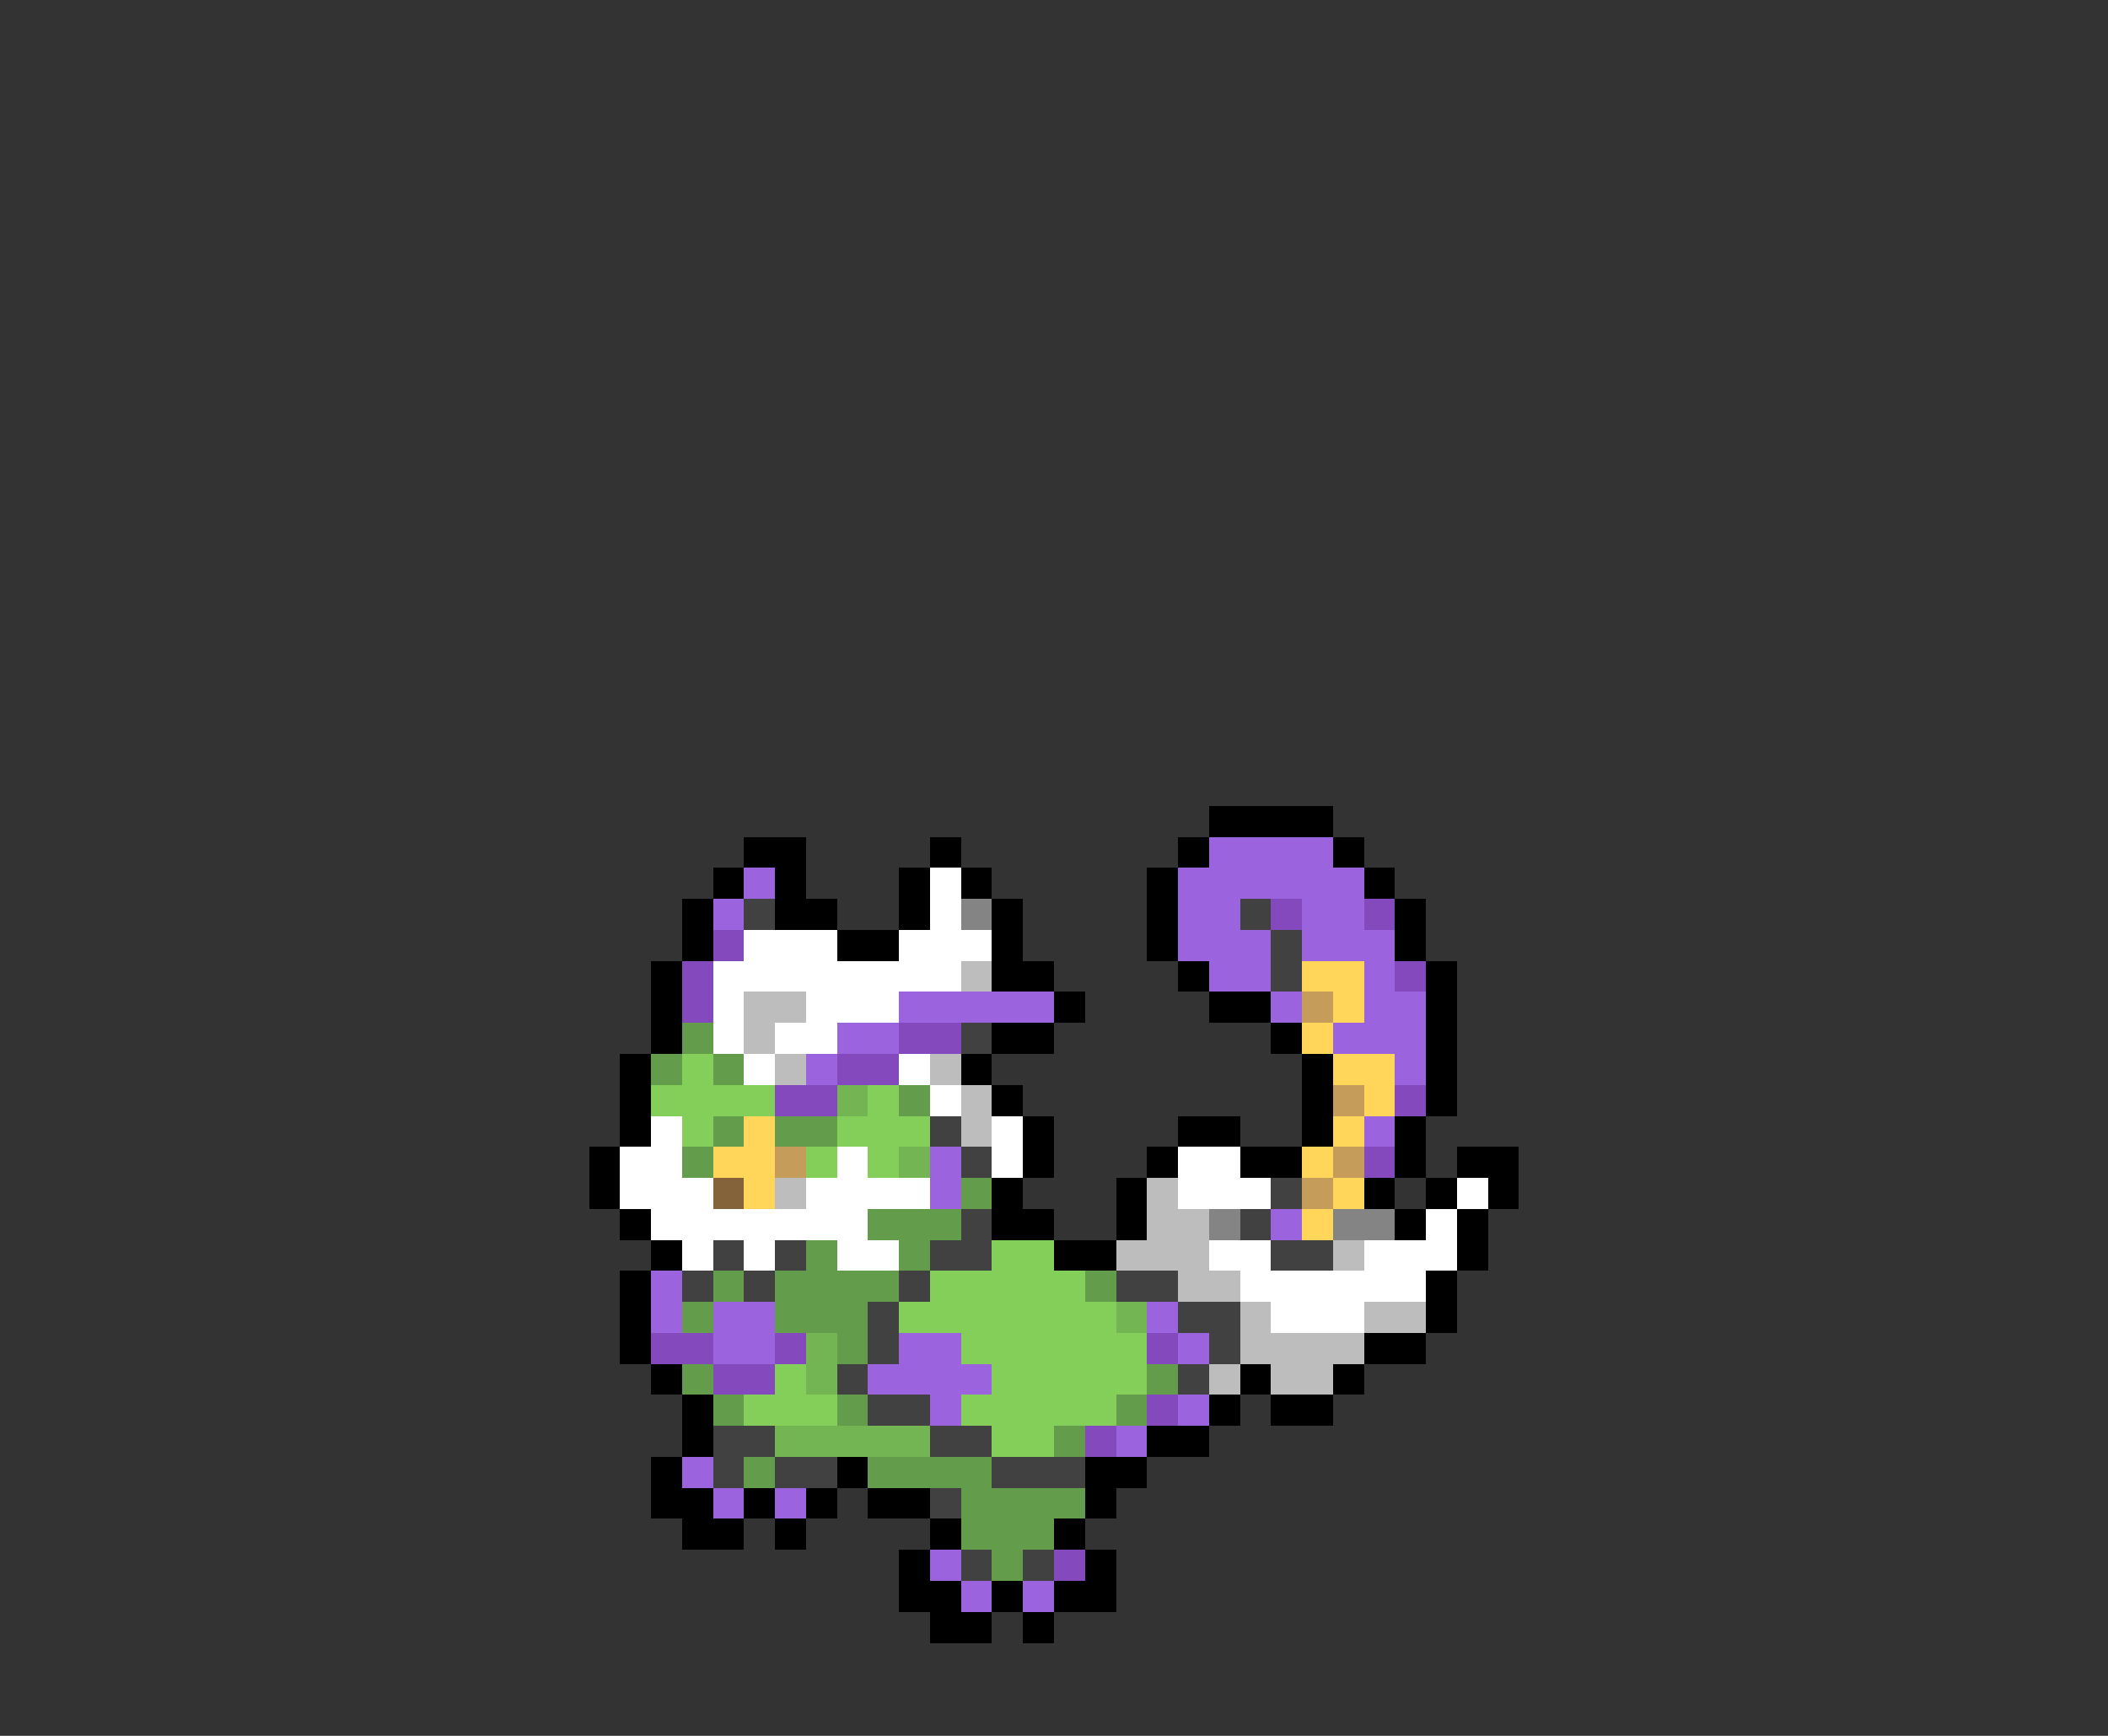 <svg xmlns="http://www.w3.org/2000/svg" viewBox="0 -0.5 68 56" shape-rendering="crispEdges">
<rect x="0" y="-0.5" width="68" height="56" fill="#333333" stroke="none"/>
<path stroke="#000000" d="M39 26h4M24 27h2M30 27h1M38 27h1M43 27h1M23 28h1M25 28h1M29 28h1M31 28h1M37 28h1M44 28h1M22 29h1M25 29h2M29 29h1M32 29h1M37 29h1M45 29h1M22 30h1M27 30h2M32 30h1M37 30h1M45 30h1M21 31h1M32 31h2M38 31h1M46 31h1M21 32h1M34 32h1M39 32h2M46 32h1M21 33h1M32 33h2M41 33h1M46 33h1M20 34h1M31 34h1M42 34h1M46 34h1M20 35h1M32 35h1M42 35h1M46 35h1M20 36h1M33 36h1M38 36h2M42 36h1M45 36h1M19 37h1M33 37h1M37 37h1M40 37h2M45 37h1M47 37h2M19 38h1M32 38h1M36 38h1M44 38h1M46 38h1M48 38h1M20 39h1M32 39h2M36 39h1M45 39h1M47 39h1M21 40h1M34 40h2M47 40h1M20 41h1M46 41h1M20 42h1M46 42h1M20 43h1M44 43h2M21 44h1M40 44h1M43 44h1M22 45h1M39 45h1M41 45h2M22 46h1M37 46h2M21 47h1M27 47h1M35 47h2M21 48h2M24 48h1M26 48h1M28 48h2M35 48h1M22 49h2M25 49h1M30 49h1M34 49h1M29 50h1M35 50h1M29 51h2M32 51h1M34 51h2M30 52h2M33 52h1" />
<path stroke="#9c63de" d="M39 27h4M24 28h1M38 28h6M23 29h1M38 29h2M42 29h2M38 30h3M42 30h3M39 31h2M44 31h1M29 32h5M41 32h1M44 32h2M27 33h2M43 33h3M26 34h1M45 34h1M44 36h1M30 37h1M30 38h1M41 39h1M21 41h1M21 42h1M23 42h2M37 42h1M23 43h2M29 43h2M38 43h1M28 44h4M30 45h1M38 45h1M36 46h1M22 47h1M23 48h1M25 48h1M30 50h1M31 51h1M33 51h1" />
<path stroke="#ffffff" d="M30 28h1M30 29h1M24 30h3M29 30h3M23 31h8M23 32h1M26 32h3M23 33h1M25 33h2M24 34h1M29 34h1M30 35h1M21 36h1M32 36h1M20 37h2M27 37h1M32 37h1M38 37h2M20 38h3M26 38h4M38 38h3M47 38h1M21 39h7M46 39h1M22 40h1M24 40h1M27 40h2M39 40h2M44 40h3M40 41h6M41 42h3" />
<path stroke="#414141" d="M24 29h1M40 29h1M41 30h1M41 31h1M31 33h1M30 36h1M31 37h1M41 38h1M31 39h1M40 39h1M23 40h1M25 40h1M30 40h2M41 40h2M22 41h1M24 41h1M29 41h1M36 41h2M28 42h1M38 42h2M28 43h1M39 43h1M27 44h1M38 44h1M28 45h2M23 46h2M30 46h2M23 47h1M25 47h2M32 47h3M30 48h1M31 50h1M33 50h1" />
<path stroke="#848484" d="M31 29h1M39 39h1M43 39h2" />
<path stroke="#844abd" d="M41 29h1M44 29h1M23 30h1M22 31h1M45 31h1M22 32h1M29 33h2M27 34h2M25 35h2M45 35h1M44 37h1M21 43h2M25 43h1M37 43h1M23 44h2M37 45h1M35 46h1M34 50h1" />
<path stroke="#bdbdbd" d="M31 31h1M24 32h2M24 33h1M25 34h1M30 34h1M31 35h1M31 36h1M25 38h1M37 38h1M37 39h2M36 40h3M43 40h1M38 41h2M40 42h1M44 42h2M40 43h4M39 44h1M41 44h2" />
<path stroke="#ffd65a" d="M42 31h2M43 32h1M42 33h1M43 34h2M44 35h1M24 36h1M43 36h1M23 37h2M42 37h1M24 38h1M43 38h1M42 39h1" />
<path stroke="#c59c5a" d="M42 32h1M43 35h1M25 37h1M43 37h1M42 38h1" />
<path stroke="#639c4a" d="M22 33h1M21 34h1M23 34h1M29 35h1M23 36h1M25 36h2M22 37h1M31 38h1M28 39h3M26 40h1M29 40h1M23 41h1M25 41h4M35 41h1M22 42h1M25 42h3M27 43h1M22 44h1M37 44h1M23 45h1M27 45h1M36 45h1M34 46h1M24 47h1M28 47h4M31 48h4M31 49h3M32 50h1" />
<path stroke="#84ce5a" d="M22 34h1M21 35h4M28 35h1M22 36h1M27 36h3M26 37h1M28 37h1M32 40h2M30 41h5M29 42h7M31 43h6M25 44h1M32 44h5M24 45h3M31 45h5M32 46h2" />
<path stroke="#73b552" d="M27 35h1M29 37h1M36 42h1M26 43h1M26 44h1M25 46h5" />
<path stroke="#84633a" d="M23 38h1" />
</svg>